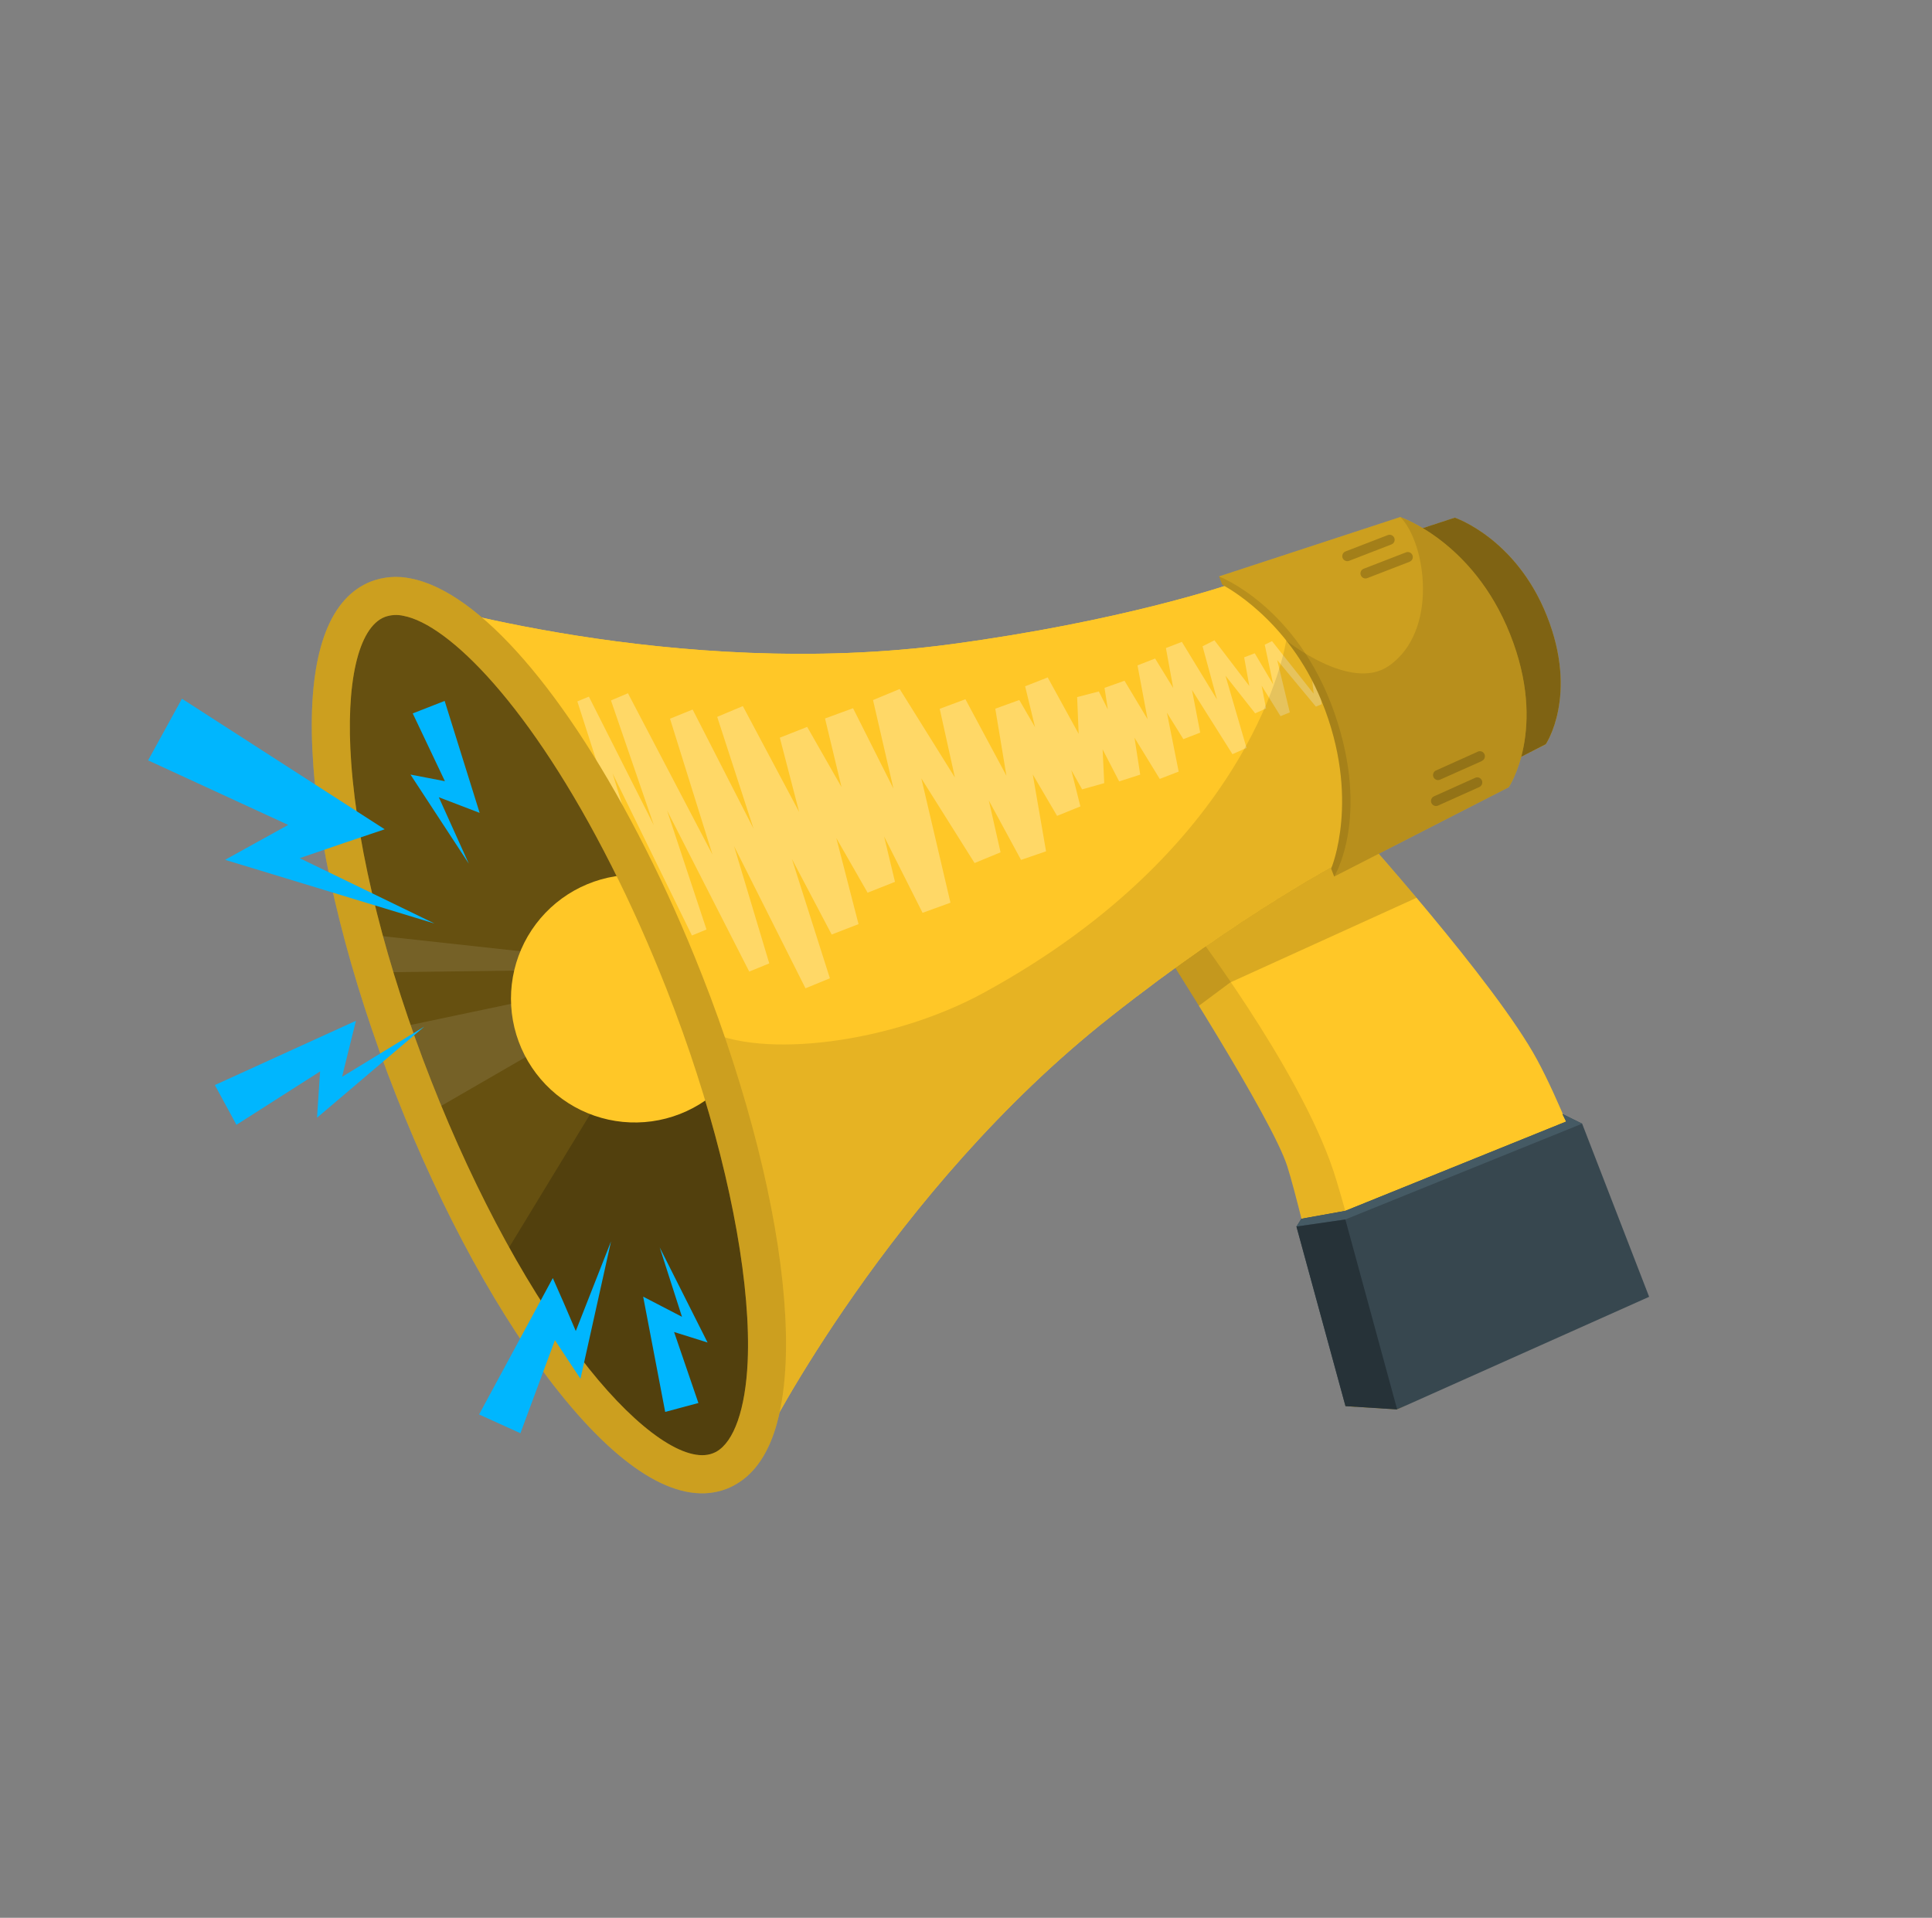<svg width="137" height="136" viewBox="0 0 137 136" fill="none" xmlns="http://www.w3.org/2000/svg">
<rect x="0" y="0" width="137" height="136" fill="#808080" stroke="none"/>
<path d="M99.233 58.091L109.614 52.779C109.614 52.779 111.948 49.332 109.686 43.664C107.492 38.157 103.162 36.71 103.162 36.71L92.389 40.239L92.581 40.739C92.581 40.739 96.468 42.689 98.488 47.661C100.835 53.441 99.05 57.618 99.05 57.618L99.233 58.091Z" fill="#FFC727"/>
<g opacity="0.5">
<path d="M99.233 58.089L109.614 52.777C109.614 52.777 111.948 49.33 109.686 43.662C107.492 38.156 103.162 36.708 103.162 36.708L92.389 40.237L92.581 40.737C92.581 40.737 96.468 42.687 98.488 47.66C100.835 53.439 99.05 57.616 99.05 57.616L99.233 58.089Z" fill="black"/>
</g>
<path opacity="0.1" d="M92.388 40.245C92.388 40.245 97.045 42.01 99.253 48.385C101.396 54.598 99.231 58.092 99.231 58.092L99.052 57.627C99.052 57.627 100.839 53.449 98.492 47.67C96.501 42.774 92.705 40.812 92.587 40.751L92.388 40.245Z" fill="black"/>
<path d="M99.076 99.945L95.419 99.722C95.419 99.722 92.374 86.155 91.289 82.722C90.204 79.289 82.257 66.929 82.257 66.929L84.272 65.444L96.776 75.7L99.076 99.945Z" fill="#FFC727"/>
<path opacity="0.1" d="M99.076 99.945L95.419 99.722C95.419 99.722 92.374 86.155 91.289 82.722C90.204 79.289 82.257 66.929 82.257 66.929L84.272 65.444L96.776 75.7L99.076 99.945Z" fill="black"/>
<path d="M96.021 58.568C96.021 58.568 106.044 69.666 109.01 75.173C111.977 80.679 115.516 91.701 115.516 91.701L99.072 99.947C99.072 99.947 95.709 86.51 94.562 83.056C92.084 75.607 84.267 65.443 84.267 65.443L96.021 58.568Z" fill="#FFC727"/>
<path d="M116.942 91.962L99.072 99.948L95.41 99.717L91.932 86.98L92.281 86.429L95.391 85.869L111.064 79.533L110.791 78.995L112.191 79.685L116.942 91.962Z" fill="#37474F"/>
<path d="M112.191 79.685L95.399 86.478L91.932 86.98L92.281 86.429L95.391 85.869L111.064 79.533L110.791 78.995L112.191 79.685Z" fill="#455A64"/>
<path d="M95.401 86.479L99.073 99.948L95.411 99.717L91.934 86.98L95.401 86.479Z" fill="#263238"/>
<path opacity="0.15" d="M85.012 71.326L87.235 69.672L100.447 63.667C97.994 60.755 96.029 58.578 96.029 58.578L84.266 65.448L82.252 66.933C82.252 66.933 83.459 68.812 85.012 71.326Z" fill="black"/>
<path d="M28.987 42.479C28.987 42.479 47.83 48.324 67.458 45.682C79.439 44.071 86.968 41.537 87.73 41.264C87.73 41.264 92.907 40.355 96.912 48.81C100.208 57.568 95.953 60.655 95.953 60.655C95.228 61.013 88.172 64.663 78.682 72.159C63.138 84.436 54.243 102.043 54.243 102.043L54.159 102.009C56.216 98.782 55.753 91.308 53.109 82.138C52.938 81.549 52.758 80.953 52.569 80.35C51.394 76.616 50.009 72.951 48.421 69.373C46.954 65.744 45.282 62.202 43.413 58.763C43.113 58.206 42.809 57.663 42.504 57.131C37.753 48.857 32.697 43.327 28.948 42.564L28.987 42.479Z" fill="#FFC727"/>
<path d="M28.989 42.477C28.989 42.477 47.831 48.323 67.46 45.681C79.441 44.07 86.97 41.535 87.731 41.262C87.731 41.262 91.802 40.548 95.516 46.285C95.567 46.35 95.608 46.425 95.655 46.497C96.119 47.242 96.539 48.014 96.914 48.809C100.21 57.566 95.954 60.653 95.954 60.653C95.23 61.012 88.174 64.662 78.685 72.16C63.14 84.431 54.245 102.042 54.245 102.042L54.161 102.008C56.219 98.783 55.755 91.307 53.111 82.136C52.948 81.542 52.76 80.95 52.571 80.349C51.396 76.614 50.011 72.949 48.422 69.371C47.803 67.846 47.159 66.359 46.499 64.921C46.49 64.91 46.481 64.899 46.473 64.888C46.288 64.485 46.102 64.085 45.914 63.694C45.43 62.69 44.954 61.694 44.455 60.744C44.11 60.072 43.757 59.412 43.406 58.766C43.108 58.211 42.803 57.667 42.499 57.135C42.145 56.524 41.793 55.924 41.438 55.343C41.139 54.853 40.841 54.375 40.543 53.909C40.385 53.664 40.227 53.42 40.069 53.184C36.074 47.127 32.057 43.203 28.939 42.565L28.989 42.477Z" fill="#FFC727"/>
<path opacity="0.3" d="M39.01 49.938L39.311 49.821L39.324 49.838L44.362 60.39L40.94 49.739L41.758 49.402L46.366 58.524L43.325 49.673L44.528 49.161L50.523 60.608L47.511 50.967L49.116 50.316L53.433 58.761L50.857 50.836L52.675 50.072L56.669 57.582L55.298 52.313L57.238 51.547L59.673 55.818L58.504 50.95L60.49 50.224L63.355 55.924L61.907 49.644L63.797 48.861L67.713 55.137L66.637 50.265L68.459 49.586L71.366 55.009L70.577 50.257L72.279 49.641L73.397 51.569L72.693 48.668L74.293 48.039L76.489 52.04L76.381 49.434L77.919 49.034L78.559 50.309L78.323 48.779L79.74 48.274L81.377 51.004L80.661 47.185L81.91 46.698L83.193 48.789L82.676 45.956L83.808 45.518L86.3 49.608L85.275 45.831L86.117 45.406L88.59 48.644L88.224 46.614L88.976 46.328L90.284 48.536L89.683 45.718L90.201 45.466L93.154 49.195L92.638 44.423L92.903 44.307L95.61 47.513L95.502 46.29C95.553 46.355 95.593 46.43 95.64 46.502L95.776 47.73L95.649 47.787L93.003 44.875L93.723 49.937L93.312 50.11L90.568 46.807L91.461 50.52L90.803 50.786L89.464 48.627L89.777 50.239L89.006 50.586L86.9 47.916L88.393 53.04L87.394 53.481L84.526 48.93L85.107 51.954L83.913 52.416L82.747 50.539L83.581 54.717L82.239 55.236L80.449 52.315L80.854 54.933L79.361 55.413L78.188 53.142L78.302 55.535L76.735 55.978L75.965 54.608L76.611 57.186L74.959 57.857L73.235 54.92L74.177 60.371L72.403 60.979L70.118 56.764L70.951 60.442L69.108 61.202L65.332 55.197L67.398 64.015L65.42 64.732L62.693 59.316L63.464 62.536L61.522 63.304L59.303 59.429L60.88 65.533L58.975 66.271L56.155 60.913L58.848 69.375L57.118 70.085L52.054 60.005L54.55 68.319L53.129 68.899L47.3 57.471L50.099 65.913L49.065 66.341L43.44 54.849L46.523 64.917C46.514 64.906 46.505 64.895 46.497 64.883C46.312 64.481 46.126 64.081 45.938 63.69C45.454 62.686 44.978 61.691 44.479 60.74C44.134 60.068 43.781 59.408 43.43 58.762C43.132 58.207 42.827 57.663 42.523 57.131C42.169 56.52 41.817 55.92 41.462 55.34L40.068 52.26L40.567 53.905C40.409 53.661 40.251 53.416 40.093 53.18L39.01 49.938Z" fill="white"/>
<path d="M94.609 62.163L106.987 55.826C106.987 55.826 109.77 51.714 107.076 44.962C104.458 38.395 99.297 36.665 99.297 36.665L86.448 40.875L86.677 41.472C86.677 41.472 91.313 43.798 93.721 49.729C96.528 56.615 94.391 61.603 94.391 61.603L94.609 62.163Z" fill="#FFC727"/>
<g opacity="0.2">
<path d="M94.609 62.163L106.987 55.826C106.987 55.826 109.77 51.714 107.076 44.962C104.458 38.395 99.297 36.665 99.297 36.665L86.448 40.875L86.677 41.472C86.677 41.472 91.313 43.798 93.721 49.729C96.528 56.615 94.391 61.603 94.391 61.603L94.609 62.163Z" fill="black"/>
</g>
<path opacity="0.1" d="M86.443 40.878C86.443 40.878 91.997 42.983 94.637 50.581C97.2 57.985 94.611 62.16 94.611 62.16L94.393 61.6C94.393 61.6 96.528 56.608 93.725 49.724C91.35 43.885 86.818 41.539 86.673 41.481L86.443 40.878Z" fill="black"/>
<g opacity="0.2">
<path d="M98.761 38.558C98.828 38.505 98.873 38.431 98.889 38.347C98.906 38.264 98.891 38.178 98.85 38.104C98.808 38.03 98.741 37.973 98.661 37.944C98.581 37.915 98.494 37.915 98.414 37.945L95.418 39.102C95.373 39.118 95.332 39.143 95.297 39.175C95.262 39.207 95.234 39.246 95.214 39.289C95.194 39.333 95.183 39.38 95.182 39.427C95.18 39.475 95.188 39.522 95.206 39.567C95.223 39.611 95.249 39.652 95.282 39.686C95.315 39.72 95.355 39.748 95.398 39.766C95.442 39.785 95.489 39.794 95.537 39.795C95.585 39.795 95.632 39.785 95.676 39.767L98.667 38.608C98.701 38.596 98.732 38.579 98.761 38.558Z" fill="black"/>
<path d="M100.043 39.788C100.111 39.736 100.159 39.66 100.176 39.576C100.194 39.491 100.18 39.403 100.137 39.328C100.095 39.253 100.026 39.196 99.945 39.167C99.864 39.139 99.774 39.141 99.694 39.173L96.7 40.332C96.656 40.348 96.616 40.373 96.582 40.406C96.547 40.438 96.52 40.477 96.501 40.52C96.482 40.563 96.472 40.609 96.471 40.656C96.47 40.703 96.479 40.749 96.496 40.793C96.53 40.881 96.598 40.952 96.684 40.99C96.771 41.029 96.869 41.031 96.957 40.997L99.952 39.838C99.984 39.825 100.015 39.809 100.043 39.788Z" fill="black"/>
</g>
<g opacity="0.2">
<path d="M105.132 53.93C105.212 53.879 105.269 53.797 105.289 53.705C105.309 53.612 105.292 53.515 105.24 53.435C105.189 53.355 105.108 53.298 105.015 53.278C104.922 53.258 104.825 53.275 104.745 53.327L101.816 54.643C101.733 54.684 101.67 54.755 101.639 54.842C101.608 54.929 101.611 55.024 101.649 55.108C101.687 55.193 101.755 55.259 101.841 55.293C101.926 55.328 102.022 55.328 102.108 55.293L105.043 53.985C105.075 53.971 105.105 53.952 105.132 53.93Z" fill="black"/>
<path d="M104.991 55.749C105.054 55.693 105.096 55.615 105.107 55.531C105.119 55.447 105.1 55.362 105.054 55.29C105.009 55.218 104.939 55.166 104.857 55.141C104.776 55.116 104.689 55.121 104.611 55.156L101.683 56.473C101.597 56.512 101.529 56.584 101.495 56.672C101.462 56.761 101.465 56.859 101.503 56.946C101.542 57.033 101.614 57.1 101.703 57.134C101.791 57.168 101.89 57.165 101.976 57.126L104.905 55.81C104.937 55.794 104.966 55.774 104.991 55.749Z" fill="black"/>
</g>
<path opacity="0.1" d="M54.168 102.01L54.252 102.044C54.252 102.044 63.149 84.435 78.692 72.162C85.945 66.433 91.776 62.951 94.444 61.468L94.392 61.602L94.608 62.164L106.986 55.827C106.986 55.827 109.771 51.716 107.077 44.964C104.457 38.395 99.298 36.667 99.298 36.667C101.104 38.47 102.051 44.762 98.469 47.231C95.774 49.089 91.206 45.415 91.206 45.415C91.206 45.415 89.154 59.85 69.693 70.435C63.25 73.941 54.014 75.15 49.956 72.996C50.97 75.524 51.84 77.98 52.579 80.349C52.77 80.952 52.951 81.547 53.121 82.138C55.766 91.306 56.226 98.784 54.168 102.01Z" fill="black"/>
<path d="M28.865 42.355C28.173 42.203 27.451 42.254 26.787 42.501C21.484 44.577 22.63 60.101 29.329 77.169C36.028 94.237 45.762 106.395 51.051 104.317C51.155 104.276 51.246 104.231 51.347 104.182C51.378 104.169 51.408 104.152 51.435 104.132C53.223 103.144 54.187 100.451 54.359 96.618C54.591 91.34 53.334 83.904 50.694 75.742C50.054 73.743 49.322 71.703 48.509 69.637C47.274 66.514 45.955 63.542 44.566 60.806C39.3 50.383 33.225 43.184 28.865 42.355Z" fill="#FFC727"/>
<path opacity="0.6" d="M28.865 42.355C28.173 42.203 27.451 42.254 26.787 42.501C21.484 44.577 22.63 60.101 29.329 77.169C36.028 94.237 45.762 106.395 51.051 104.317C51.155 104.276 51.246 104.231 51.347 104.182C51.378 104.169 51.408 104.152 51.435 104.132C53.223 103.144 54.187 100.451 54.359 96.618C54.591 91.34 53.334 83.904 50.694 75.742C50.054 73.743 49.322 71.703 48.509 69.637C47.274 66.514 45.955 63.542 44.566 60.806C39.3 50.383 33.225 43.184 28.865 42.355Z" fill="black"/>
<path opacity="0.2" d="M35.299 89.779L48.133 68.68C48.26 68.997 48.387 69.314 48.513 69.632C49.324 71.7 50.056 73.74 50.696 75.739C53.338 83.903 54.593 91.337 54.36 96.613C54.189 100.448 53.226 103.143 51.437 104.129C51.409 104.149 51.379 104.167 51.348 104.181C51.25 104.23 51.157 104.273 51.053 104.314C47.199 105.829 40.981 99.78 35.299 89.779Z" fill="black"/>
<g opacity="0.1">
<path d="M30.111 79.104L48.129 68.685L27.788 72.964C28.266 74.348 28.781 75.751 29.337 77.164C29.587 77.82 29.849 78.467 30.111 79.104Z" fill="white"/>
<path d="M26.489 68.957L48.124 68.683L25.717 66.233C25.955 67.128 26.212 68.038 26.489 68.957Z" fill="white"/>
</g>
<path d="M45.167 62.031C43.782 62.007 42.411 62.312 41.166 62.919C39.922 63.526 38.838 64.419 38.004 65.525C37.17 66.631 36.609 67.919 36.368 69.283C36.126 70.647 36.211 72.049 36.614 73.374C37.018 74.699 37.729 75.91 38.689 76.908C39.65 77.906 40.833 78.662 42.142 79.116C43.45 79.57 44.848 79.707 46.22 79.518C47.592 79.329 48.9 78.817 50.037 78.026C50.488 77.713 50.91 77.359 51.296 76.969C50.653 74.969 49.923 72.928 49.111 70.863C47.892 67.749 46.56 64.773 45.167 62.031Z" fill="#FFC727"/>
<path d="M25.322 41.764C22.811 43.507 21.741 47.805 22.22 54.309C22.709 60.986 24.791 69.28 28.08 77.658C31.37 86.037 35.483 93.53 39.672 98.762C44.242 104.473 48.347 106.826 51.549 105.569C51.681 105.517 51.794 105.465 51.911 105.406C51.993 105.369 52.073 105.326 52.149 105.278C54.322 104.052 55.504 101.144 55.709 96.674C55.957 91.096 54.634 83.514 51.989 75.319C51.346 73.319 50.606 71.235 49.776 69.136C48.526 65.962 47.182 62.952 45.777 60.186C40.181 49.106 33.964 41.949 29.13 41.023C28.187 40.82 27.206 40.894 26.305 41.237C25.957 41.373 25.628 41.55 25.322 41.764ZM50.714 102.988C50.662 103.014 50.61 103.036 50.555 103.058C48.684 103.794 45.318 101.502 41.776 97.074C37.753 92.047 33.779 84.801 30.588 76.672C27.397 68.543 25.375 60.519 24.906 54.11C24.493 48.46 25.394 44.488 27.287 43.751C27.712 43.596 28.174 43.569 28.614 43.672C31.805 44.277 37.601 49.995 43.363 61.404C44.728 64.095 46.039 67.029 47.263 70.13C48.066 72.176 48.793 74.205 49.417 76.153C51.934 83.934 53.247 91.368 53.018 96.557C52.866 99.922 52.05 102.245 50.79 102.95L50.714 102.988Z" fill="#FFC727"/>
<path opacity="0.2" d="M25.322 41.764C22.811 43.507 21.741 47.805 22.22 54.309C22.709 60.986 24.791 69.28 28.08 77.658C31.37 86.037 35.483 93.53 39.672 98.762C44.242 104.473 48.347 106.826 51.549 105.569C51.681 105.517 51.794 105.465 51.911 105.406C51.993 105.369 52.073 105.326 52.149 105.278C54.322 104.052 55.504 101.144 55.709 96.674C55.957 91.096 54.634 83.514 51.989 75.319C51.346 73.319 50.606 71.235 49.776 69.136C48.526 65.962 47.182 62.952 45.777 60.186C40.181 49.106 33.964 41.949 29.13 41.023C28.187 40.82 27.206 40.894 26.305 41.237C25.957 41.373 25.628 41.55 25.322 41.764ZM50.714 102.988C50.662 103.014 50.61 103.036 50.555 103.058C48.684 103.794 45.318 101.502 41.776 97.074C37.753 92.047 33.779 84.801 30.588 76.672C27.397 68.543 25.375 60.519 24.906 54.11C24.493 48.46 25.394 44.488 27.287 43.751C27.712 43.596 28.174 43.569 28.614 43.672C31.805 44.277 37.601 49.995 43.363 61.404C44.728 64.095 46.039 67.029 47.263 70.13C48.066 72.176 48.793 74.205 49.417 76.153C51.934 83.934 53.247 91.368 53.018 96.557C52.866 99.922 52.05 102.245 50.79 102.95L50.714 102.988Z" fill="black"/>
<path d="M16.765 79.766L24.272 74.975L22.832 73.961L22.587 77.655L22.48 79.263C23.08 78.749 29.311 73.462 30.086 72.801L22.852 77.221L23.889 77.856L24.774 74.263L25.24 72.388L15.236 76.946L16.77 79.772L16.765 79.766Z" fill="#00B6FE"/>
<path d="M29.268 50.591L32.155 56.675L33.053 55.689L30.304 55.158L29.107 54.929C29.436 55.426 32.819 60.601 33.242 61.245L30.603 55.398L30.029 56.119L32.644 57.12L34.012 57.644L31.531 49.705L29.268 50.591Z" fill="#00B6FE"/>
<path d="M10.497 53.919L23.077 59.714L23.191 56.977L18.153 59.761L15.961 60.974C17.14 61.323 29.295 65.038 30.812 65.491L18.948 59.74L18.99 61.631L24.436 59.765L27.278 58.808C25.556 57.699 14.87 50.816 12.902 49.55L10.495 53.933L10.497 53.919Z" fill="#00B6FE"/>
<path d="M36.906 101.628L40.002 93.279L38.239 93.342L40.272 96.435L41.162 97.774C41.331 97.005 43.11 89.027 43.328 88.032L40.227 95.923L41.436 95.808L39.98 92.403L39.2 90.633L33.972 100.306L36.903 101.636L36.906 101.628Z" fill="#00B6FE"/>
<path d="M49.525 99.495L47.342 93.123L46.34 94L49.013 94.838L50.174 95.204C49.904 94.672 47.129 89.149 46.781 88.461L48.741 94.568L49.395 93.917L46.908 92.626L45.608 91.952L47.169 100.124L49.516 99.496L49.525 99.495Z" fill="#00B6FE"/>
</svg>
